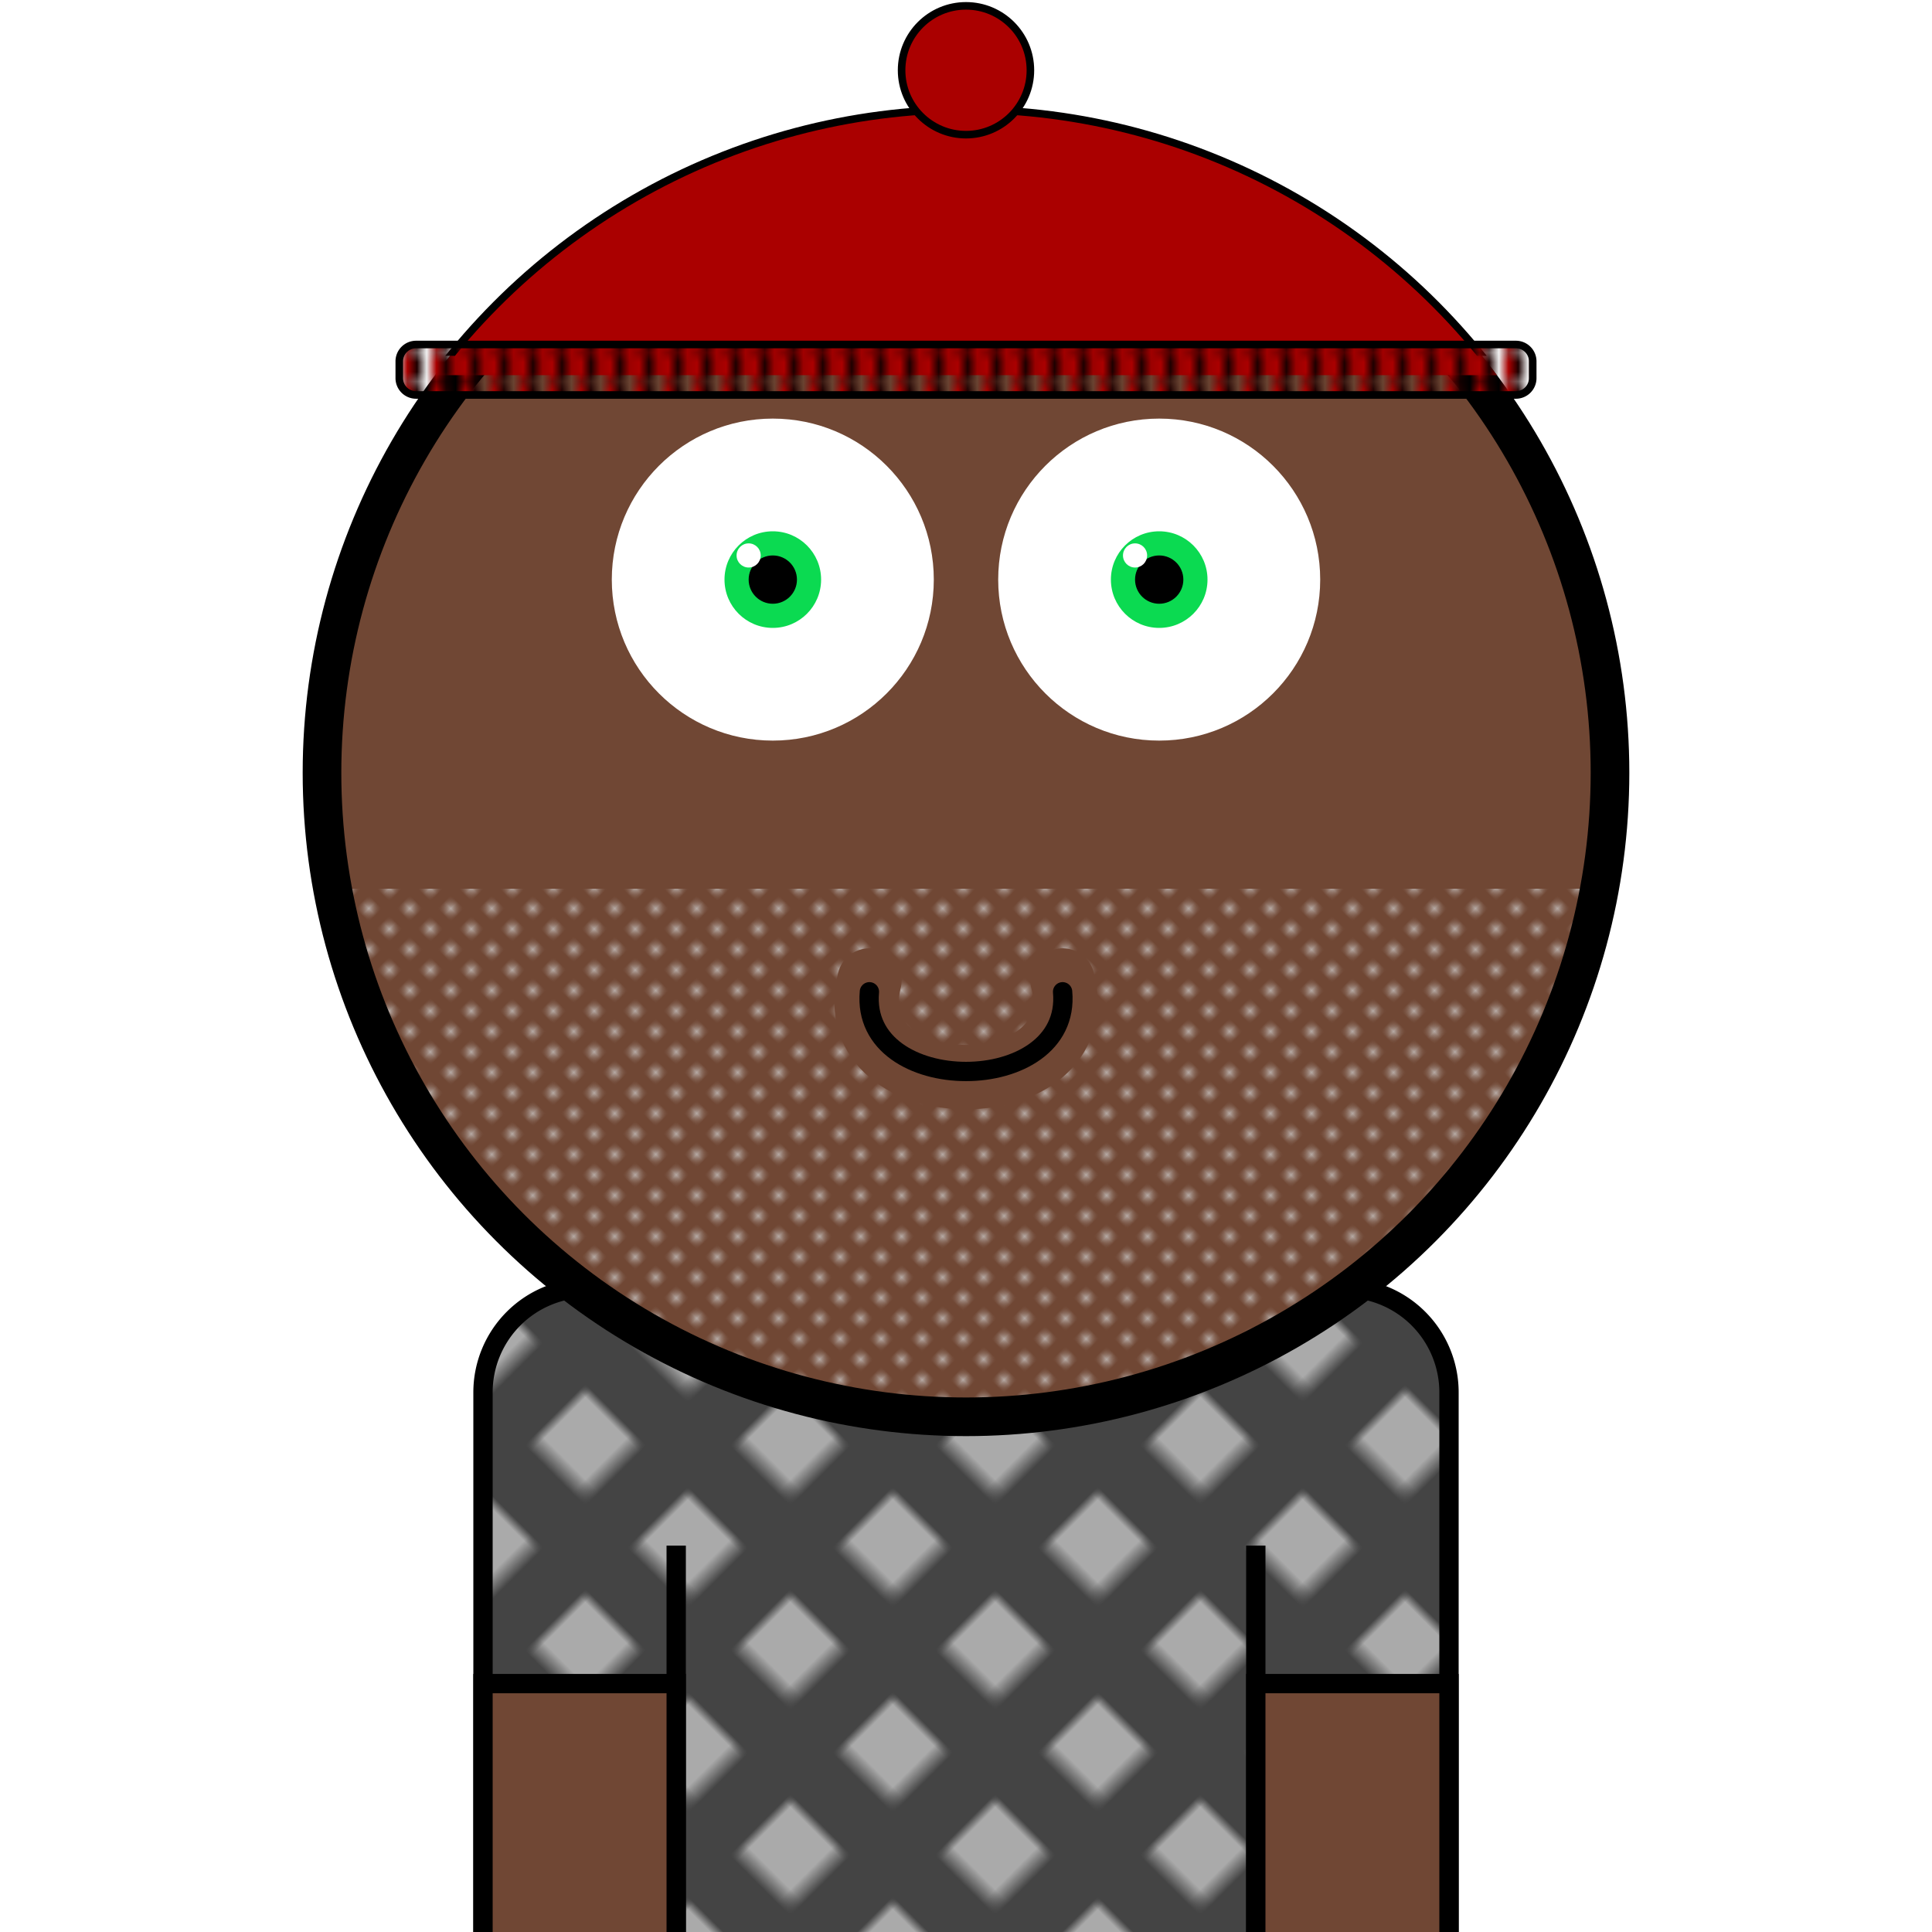 <svg xmlns="http://www.w3.org/2000/svg" id="natnerd-743670" viewBox="0 0 200 200" style="width: 200px; height: 200px;"><defs><pattern id="pattern_743670" x="0" y="0" width="15" height="15" patternUnits="userSpaceOnUse" patternTransform="rotate(45)"><rect x="0" y="0" width="200" height="200" stroke="none" fill="#444444"></rect><rect x="0" y="0" width="7.5" height="7.5" stroke="none" fill="#aaaaaa"></rect></pattern></defs><path stroke="#000000" stroke-width="2" transform="translate(50, 133.333)" fill="url(#pattern_743670)" d="
        M10.811,0
        h78.378
        a10.811,10.811 0 0 1 10.811,10.811
        v58.378
        a10.811,10.811 0 0 1 -10.811,10.811
        h-78.378
        a10.811,10.811 0 0 1 -10.811,-10.811
        v-58.378
        a10.811,10.811 0 0 1 10.811,-10.811
        z
    "></path><line x1="70" y1="200" x2="70" y2="160" stroke="#000000" stroke-width="2"></line><line x1="130" y1="200" x2="130" y2="160" stroke="#000000" stroke-width="2"></line><rect x="50" y="174.286" width="20" height="40" fill="#704734" stroke="#000000" stroke-width="2"></rect><rect x="130" y="174.286" width="20" height="40" fill="#704734" stroke="#000000" stroke-width="2"></rect><circle id="head-743670" cx="100" cy="80" r="66.667" fill="#704734"></circle><circle id="left-eye-white" cx="80" cy="60" r="16.667" fill="white"></circle><circle id="left-eye" cx="80" cy="60" r="5" fill="#0bda51"></circle><circle id="left-eye-black" cx="80" cy="60" r="2.5" fill="black"></circle><circle id="left-eye-light" cx="77.5" cy="57.5" r="1.25" fill="white"></circle><circle cx="120" cy="60" r="16.667" fill="white"></circle><circle cx="120" cy="60" r="5" fill="#0bda51"></circle><circle cx="120" cy="60" r="2.5" fill="black"></circle><circle cx="117.5" cy="57.5" r="1.25" fill="white"></circle><clipPath id="beard-cut-off-743670"><circle cx="100" cy="80" r="66.667"></circle></clipPath><defs><pattern id="beard-743670" x="0" y="0" width="2.5" height="2.5" patternUnits="userSpaceOnUse" patternTransform="rotate(45)"><circle cx="0.5" cy="0.5" r="0.5" stroke="none" fill="#d3d3d3"></circle></pattern></defs><rect x="33.333" y="92" width="133.333" height="66.667" fill="url(#beard-743670)" clip-path="url(#beard-cut-off-743670)"></rect><path stroke-width="6.667" stroke="#704734" fill="none" stroke-linecap="round" d="M 90 101.502 C 86.667 114.836, 113.333 114.836, 110 101.502"></path><path stroke-width="2" stroke="#000000" fill="none" stroke-linecap="round" d="M 90 102.669 C 89 113.669, 111 113.669, 110 102.669"></path><circle id="head-743670-stroke" cx="100" cy="80" r="66.667" fill="none" stroke-width="4" stroke="#000000"></circle><defs><pattern id="cap-743670" x="33.333" y="13.333" width="2.089" height="2.612" patternUnits="userSpaceOnUse"><rect id="cap_bg_rect" x="0" y="0" width="133.333" height="23.505" fill="#000"></rect><line x1="0" y1="0" x2="0" y2="23.505" stroke="#aa0000" stroke-width="2.35"></line></pattern></defs><clipPath id="cap-743670_clip2"><rect id="cap_rect2" x="33.333" y="9.333" width="133.333" height="27.505" fill="#aa0000"></rect></clipPath><clipPath id="cap-743670_clip-743670"><circle id="cap_clip_circle" cx="100" cy="80" r="68.667"></circle></clipPath><rect id="cap_rect" x="33.333" y="11.333" width="133.333" height="27.505" fill="#aa0000" clip-path="url(#cap-743670_clip-743670)"></rect><circle id="cap_clip_stroke_circle" cx="100" cy="80" r="68.667" stroke-width="0.783" stroke="#000" fill="none" clip-path="url(#cap-743670_clip2)"></circle><path stroke="#000" stroke-width="0.783" transform="translate(41.333, 35.663)" fill="url(#cap-743670)" d="
        M1.741,0
        h113.851
        a1.741,1.741 0 0 1 1.741,1.741
        v1.741
        a1.741,1.741 0 0 1 -1.741,1.741
        h-113.851
        a1.741,1.741 0 0 1 -1.741,-1.741
        v-1.741
        a1.741,1.741 0 0 1 1.741,-1.741
        z
    "></path><circle cx="100" cy="7.273" r="6.667" fill="#aa0000" stroke-width="0.783" stroke="#000"></circle></svg>